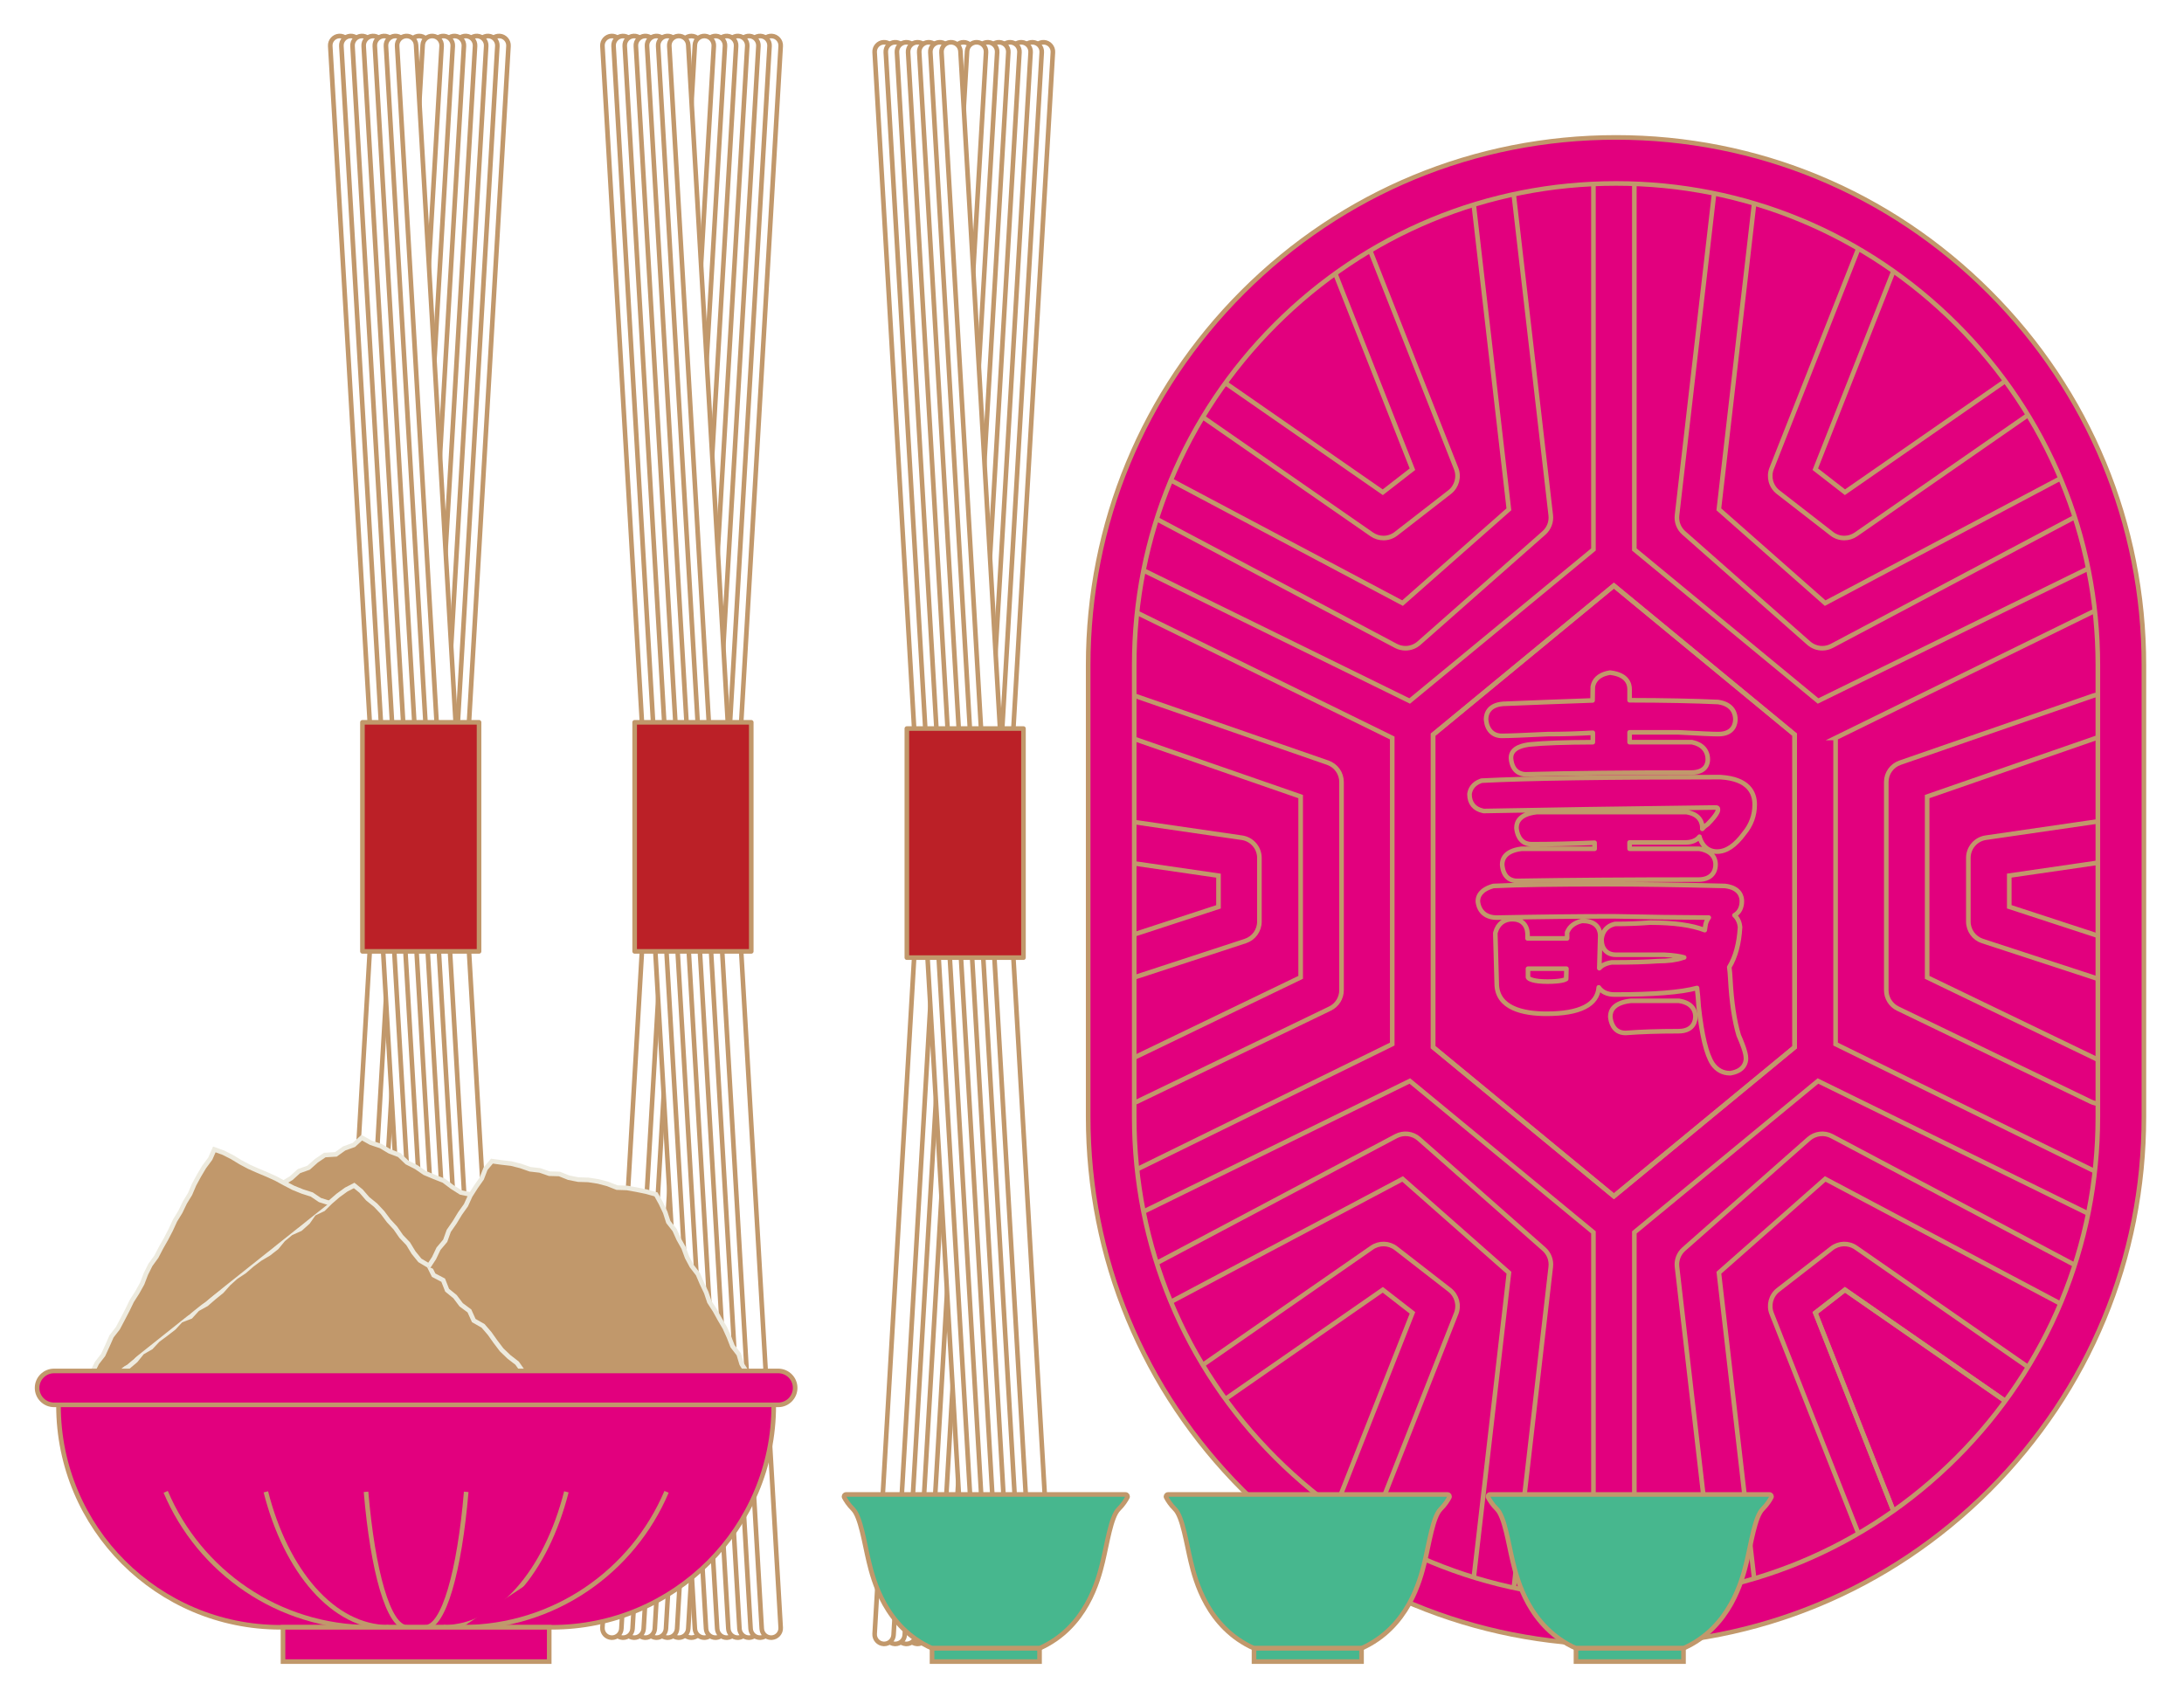 <?xml version="1.0" encoding="utf-8"?>
<!-- Generator: Adobe Illustrator 26.3.1, SVG Export Plug-In . SVG Version: 6.00 Build 0)  -->
<svg version="1.1" xmlns="http://www.w3.org/2000/svg" xmlns:xlink="http://www.w3.org/1999/xlink" x="0px" y="0px"
	 viewBox="0 0 1186 918" style="enable-background:new 0 0 1186 918;" xml:space="preserve">
<style type="text/css">
	.st0{display:none;}
	.st1{display:inline;}
	.st2{fill:#FFFFFF;stroke:#C1986B;stroke-width:2.5;stroke-linecap:round;stroke-linejoin:round;stroke-miterlimit:10;}
	.st3{fill:#BB2027;stroke:#C1986B;stroke-width:2.5;stroke-linecap:round;stroke-linejoin:round;stroke-miterlimit:10;}
	.st4{fill:#C1986B;}
	.st5{fill:none;stroke:#EDEADE;stroke-width:2.5;stroke-miterlimit:10;}
	.st6{fill:#E2007E;stroke:#C1986B;stroke-width:2.5;stroke-miterlimit:10;}
	.st7{fill:#47B78E;stroke:#C1986B;stroke-width:2.5;stroke-miterlimit:10;}
	.st8{fill:#E2007E;}
	.st9{fill:none;stroke:#C1986B;stroke-width:2.5;stroke-miterlimit:10;}
	.st10{fill:none;stroke:#C1986B;stroke-width:2.5;stroke-linecap:round;stroke-linejoin:round;stroke-miterlimit:10;}
	.st11{fill:#338773;}
	.st12{fill:#FFFFFF;filter:url(#Adobe_OpacityMaskFilter);}
	.st13{mask:url(#mask0_452_5915_00000060720408224991277540000016041009271186368643_);}
	.st14{fill:none;stroke:#C1986B;stroke-width:4.198;stroke-linecap:round;stroke-linejoin:round;stroke-miterlimit:10;}
	.st15{fill:#FFFFFF;filter:url(#Adobe_OpacityMaskFilter_00000156554206926770327160000000836824925689880724_);}
	.st16{mask:url(#mask1_452_5915_00000095304223567074270600000004775010842253945247_);}
	.st17{fill:#47B78E;}
	.st18{fill:#FFFFFF;filter:url(#Adobe_OpacityMaskFilter_00000088090602317738598770000008197277344735085217_);}
	.st19{mask:url(#mask2_452_5915_00000167364210441351210140000001559278469785580177_);}
</style>
<g id="圖層_3" class="st0">
</g>
<g id="圖層_1">
	<g>
		<g>
			<g>
				<path class="st2" d="M523.26,892.93c-2.84,0-5.15-2.3-5.15-5.15V28.11c0-2.84,2.3-5.15,5.15-5.15c2.84,0,5.15,2.3,5.15,5.15
					v859.68C528.41,890.62,526.11,892.93,523.26,892.93z"/>
			</g>
			<g>
				<path class="st2" d="M516.42,892.93c-0.1,0-0.2,0-0.3-0.01c-2.84-0.17-5-2.6-4.84-5.44l50.2-859.68
					c0.17-2.84,2.62-4.99,5.44-4.84c2.84,0.17,5,2.6,4.84,5.44l-50.2,859.68C521.4,890.82,519.13,892.93,516.42,892.93z"/>
				<path class="st2" d="M510.37,892.93c-0.1,0-0.2,0-0.3-0.01c-2.84-0.17-5-2.6-4.84-5.44l50.2-859.68
					c0.17-2.84,2.62-4.99,5.44-4.84c2.84,0.17,5,2.6,4.84,5.44l-50.2,859.68C515.34,890.82,513.08,892.93,510.37,892.93z"/>
				<path class="st2" d="M504.32,892.93c-0.1,0-0.2,0-0.3-0.01c-2.84-0.17-5-2.6-4.84-5.44l50.2-859.68
					c0.17-2.84,2.62-4.99,5.44-4.84c2.84,0.17,5,2.6,4.84,5.44l-50.2,859.68C509.29,890.82,507.02,892.93,504.32,892.93z"/>
				<path class="st2" d="M498.27,892.93c-0.1,0-0.2,0-0.3-0.01c-2.84-0.17-5-2.6-4.84-5.44l50.2-859.68
					c0.17-2.84,2.62-4.99,5.44-4.84c2.84,0.17,5,2.6,4.84,5.44l-50.2,859.68C503.24,890.82,500.97,892.93,498.27,892.93z"/>
				<path class="st2" d="M492.22,892.93c-0.1,0-0.2,0-0.3-0.01c-2.84-0.17-5-2.6-4.84-5.44l50.2-859.68
					c0.17-2.84,2.62-4.99,5.44-4.84c2.84,0.17,5,2.6,4.84,5.44l-50.2,859.68C497.19,890.82,494.92,892.93,492.22,892.93z"/>
				<path class="st2" d="M486.16,892.93c-0.1,0-0.2,0-0.3-0.01c-2.84-0.17-5-2.6-4.84-5.44l50.2-859.68
					c0.17-2.84,2.62-4.99,5.44-4.84c2.84,0.17,5,2.6,4.84,5.44l-50.2,859.68C491.14,890.82,488.87,892.93,486.16,892.93z"/>
				<path class="st2" d="M480.11,892.93c-0.1,0-0.2,0-0.3-0.01c-2.84-0.17-5-2.6-4.84-5.44l50.2-859.68
					c0.17-2.84,2.61-4.99,5.44-4.84c2.84,0.17,5,2.6,4.84,5.44l-50.2,859.68C485.08,890.82,482.82,892.93,480.11,892.93z"/>
			</g>
			<g>
				<path class="st2" d="M530.3,892.93c-2.7,0-4.97-2.11-5.13-4.85l-50.2-859.68c-0.17-2.84,2-5.27,4.84-5.44
					c2.82-0.16,5.27,2,5.44,4.84l50.2,859.68c0.16,2.84-2,5.27-4.84,5.44C530.5,892.93,530.4,892.93,530.3,892.93z"/>
				<path class="st2" d="M536.35,892.93c-2.7,0-4.97-2.11-5.13-4.85l-50.2-859.68c-0.17-2.84,2-5.27,4.84-5.44
					c2.82-0.16,5.27,2,5.44,4.84l50.2,859.68c0.17,2.84-2,5.27-4.84,5.44C536.56,892.93,536.45,892.93,536.35,892.93z"/>
				<path class="st2" d="M542.4,892.93c-2.7,0-4.97-2.11-5.13-4.85l-50.2-859.68c-0.17-2.84,2-5.27,4.84-5.44
					c2.82-0.16,5.27,2,5.44,4.84l50.2,859.68c0.17,2.84-2,5.27-4.84,5.44C542.61,892.93,542.51,892.93,542.4,892.93z"/>
				<path class="st2" d="M548.46,892.93c-2.7,0-4.97-2.11-5.13-4.85l-50.2-859.68c-0.17-2.84,2-5.27,4.84-5.44
					c2.83-0.16,5.27,2,5.44,4.84l50.2,859.68c0.17,2.84-2,5.27-4.84,5.44C548.66,892.93,548.56,892.93,548.46,892.93z"/>
				<path class="st2" d="M554.51,892.93c-2.7,0-4.97-2.11-5.13-4.85l-50.2-859.68c-0.17-2.84,2-5.27,4.84-5.44
					c2.83-0.16,5.27,2,5.44,4.84l50.2,859.68c0.17,2.84-2,5.27-4.84,5.44C554.71,892.93,554.61,892.93,554.51,892.93z"/>
				<path class="st2" d="M560.56,892.93c-2.7,0-4.97-2.11-5.13-4.85l-50.2-859.68c-0.17-2.84,2-5.27,4.84-5.44
					c2.83-0.16,5.27,2,5.44,4.84l50.2,859.68c0.16,2.84-2,5.27-4.84,5.44C560.76,892.93,560.66,892.93,560.56,892.93z"/>
				<path class="st2" d="M566.61,892.93c-2.7,0-4.97-2.11-5.13-4.85l-50.2-859.68c-0.17-2.84,2-5.27,4.84-5.44
					c2.83-0.16,5.27,2,5.44,4.84l50.2,859.68c0.17,2.84-2,5.27-4.84,5.44C566.82,892.93,566.71,892.93,566.61,892.93z"/>
			</g>
			<rect x="492.46" y="395.73" class="st3" width="63.32" height="124.43"/>
		</g>
		<g>
			<g>
				<path class="st2" d="M375.45,889.53c-2.84,0-5.15-2.3-5.15-5.15V24.71c0-2.84,2.3-5.15,5.15-5.15c2.84,0,5.15,2.3,5.15,5.15
					v859.68C380.59,887.23,378.29,889.53,375.45,889.53z"/>
			</g>
			<g>
				<path class="st2" d="M368.61,889.53c-0.1,0-0.2,0-0.3-0.01c-2.84-0.17-5-2.6-4.84-5.44l50.2-859.68
					c0.17-2.84,2.62-4.99,5.44-4.84c2.84,0.17,5,2.6,4.84,5.44l-50.2,859.68C373.58,887.42,371.31,889.53,368.61,889.53z"/>
				<path class="st2" d="M362.55,889.53c-0.1,0-0.2,0-0.3-0.01c-2.84-0.17-5-2.6-4.84-5.44l50.2-859.68
					c0.17-2.84,2.62-4.99,5.44-4.84c2.84,0.17,5,2.6,4.84,5.44l-50.2,859.68C367.53,887.42,365.26,889.53,362.55,889.53z"/>
				<path class="st2" d="M356.5,889.53c-0.1,0-0.2,0-0.3-0.01c-2.84-0.17-5-2.6-4.84-5.44l50.2-859.68
					c0.17-2.84,2.62-4.99,5.44-4.84c2.84,0.17,5,2.6,4.84,5.44l-50.2,859.68C361.47,887.42,359.21,889.53,356.5,889.53z"/>
				<path class="st2" d="M350.45,889.53c-0.1,0-0.2,0-0.3-0.01c-2.84-0.17-5-2.6-4.84-5.44l50.2-859.68
					c0.17-2.84,2.62-4.99,5.44-4.84c2.84,0.17,5,2.6,4.84,5.44l-50.2,859.68C355.42,887.42,353.15,889.53,350.45,889.53z"/>
				<path class="st2" d="M344.4,889.53c-0.1,0-0.2,0-0.3-0.01c-2.84-0.17-5-2.6-4.84-5.44l50.2-859.68
					c0.17-2.84,2.62-4.99,5.44-4.84c2.84,0.17,5,2.6,4.84,5.44l-50.2,859.68C349.37,887.42,347.1,889.53,344.4,889.53z"/>
				<path class="st2" d="M338.35,889.53c-0.1,0-0.2,0-0.3-0.01c-2.84-0.17-5-2.6-4.84-5.44l50.2-859.68
					c0.17-2.84,2.62-4.99,5.44-4.84c2.84,0.17,5,2.6,4.84,5.44l-50.2,859.68C343.32,887.42,341.05,889.53,338.35,889.53z"/>
				<path class="st2" d="M332.29,889.53c-0.1,0-0.2,0-0.3-0.01c-2.84-0.17-5-2.6-4.84-5.44l50.2-859.68
					c0.17-2.84,2.62-4.99,5.44-4.84c2.84,0.17,5,2.6,4.84,5.44l-50.2,859.68C337.27,887.42,335,889.53,332.29,889.53z"/>
			</g>
			<g>
				<path class="st2" d="M382.48,889.53c-2.7,0-4.97-2.11-5.13-4.85l-50.2-859.68c-0.17-2.84,2-5.27,4.84-5.44
					c2.82-0.16,5.27,2,5.44,4.84l50.2,859.68c0.17,2.84-2,5.27-4.84,5.44C382.69,889.53,382.58,889.53,382.48,889.53z"/>
				<path class="st2" d="M388.54,889.53c-2.7,0-4.97-2.11-5.13-4.85L333.2,25.01c-0.17-2.84,2-5.27,4.84-5.44
					c2.82-0.16,5.27,2,5.44,4.84l50.2,859.68c0.17,2.84-2,5.27-4.84,5.44C388.74,889.53,388.64,889.53,388.54,889.53z"/>
				<path class="st2" d="M394.59,889.53c-2.7,0-4.97-2.11-5.13-4.85l-50.2-859.68c-0.17-2.84,2-5.27,4.84-5.44
					c2.82-0.16,5.27,2,5.44,4.84l50.2,859.68c0.17,2.84-2,5.27-4.84,5.44C394.79,889.53,394.69,889.53,394.59,889.53z"/>
				<path class="st2" d="M400.64,889.53c-2.7,0-4.97-2.11-5.13-4.85l-50.2-859.68c-0.17-2.84,2-5.27,4.84-5.44
					c2.83-0.16,5.27,2,5.44,4.84l50.2,859.68c0.17,2.84-2,5.27-4.84,5.44C400.84,889.53,400.74,889.53,400.64,889.53z"/>
				<path class="st2" d="M406.69,889.53c-2.7,0-4.97-2.11-5.13-4.85l-50.2-859.68c-0.17-2.84,2-5.27,4.84-5.44
					c2.83-0.16,5.27,2,5.44,4.84l50.2,859.68c0.17,2.84-2,5.27-4.84,5.44C406.89,889.53,406.79,889.53,406.69,889.53z"/>
				<path class="st2" d="M412.74,889.53c-2.7,0-4.97-2.11-5.13-4.85l-50.2-859.68c-0.17-2.84,2-5.27,4.84-5.44
					c2.83-0.16,5.27,2,5.44,4.84l50.2,859.68c0.17,2.84-2,5.27-4.84,5.44C412.95,889.53,412.84,889.53,412.74,889.53z"/>
				<path class="st2" d="M418.79,889.53c-2.7,0-4.97-2.11-5.13-4.85l-50.2-859.68c-0.17-2.84,2-5.27,4.84-5.44
					c2.83-0.16,5.27,2,5.44,4.84l50.2,859.68c0.17,2.84-2,5.27-4.84,5.44C419,889.53,418.9,889.53,418.79,889.53z"/>
			</g>
			<rect x="344.64" y="392.33" class="st3" width="63.32" height="124.43"/>
		</g>
		<g>
			<g>
				<path class="st2" d="M227.63,889.53c-2.84,0-5.15-2.3-5.15-5.15V24.71c0-2.84,2.3-5.15,5.15-5.15s5.15,2.3,5.15,5.15v859.68
					C232.77,887.23,230.47,889.53,227.63,889.53z"/>
			</g>
			<g>
				<path class="st2" d="M220.79,889.53c-0.1,0-0.2,0-0.3-0.01c-2.84-0.17-5-2.6-4.84-5.44l50.2-859.68
					c0.17-2.84,2.62-4.99,5.44-4.84c2.84,0.17,5,2.6,4.84,5.44l-50.2,859.68C225.76,887.42,223.49,889.53,220.79,889.53z"/>
				<path class="st2" d="M214.74,889.53c-0.1,0-0.2,0-0.3-0.01c-2.84-0.17-5-2.6-4.84-5.44l50.2-859.68
					c0.17-2.84,2.62-4.99,5.44-4.84c2.84,0.17,5,2.6,4.84,5.44l-50.2,859.68C219.71,887.42,217.44,889.53,214.74,889.53z"/>
				<path class="st2" d="M208.68,889.53c-0.1,0-0.2,0-0.3-0.01c-2.84-0.17-5-2.6-4.84-5.44l50.2-859.68
					c0.17-2.84,2.62-4.99,5.44-4.84c2.84,0.17,5,2.6,4.84,5.44l-50.2,859.68C213.66,887.42,211.39,889.53,208.68,889.53z"/>
				<path class="st2" d="M202.63,889.53c-0.1,0-0.2,0-0.3-0.01c-2.84-0.17-5-2.6-4.84-5.44l50.2-859.68
					c0.17-2.84,2.62-4.99,5.44-4.84c2.84,0.17,5,2.6,4.84,5.44l-50.2,859.68C207.6,887.42,205.34,889.53,202.63,889.53z"/>
				<path class="st2" d="M196.58,889.53c-0.1,0-0.2,0-0.3-0.01c-2.84-0.17-5-2.6-4.84-5.44l50.2-859.68
					c0.17-2.84,2.62-4.99,5.44-4.84c2.84,0.17,5,2.6,4.84,5.44l-50.2,859.68C201.55,887.42,199.28,889.53,196.58,889.53z"/>
				<path class="st2" d="M190.53,889.53c-0.1,0-0.2,0-0.3-0.01c-2.84-0.17-5-2.6-4.84-5.44l50.2-859.68
					c0.17-2.84,2.62-4.99,5.44-4.84c2.84,0.17,5,2.6,4.84,5.44l-50.2,859.68C195.5,887.42,193.23,889.53,190.53,889.53z"/>
				<path class="st2" d="M184.48,889.53c-0.1,0-0.2,0-0.3-0.01c-2.84-0.17-5-2.6-4.84-5.44l50.2-859.68
					c0.17-2.84,2.62-4.99,5.44-4.84c2.84,0.17,5,2.6,4.84,5.44l-50.2,859.68C189.45,887.42,187.18,889.53,184.48,889.53z"/>
			</g>
			<g>
				<path class="st2" d="M234.67,889.53c-2.7,0-4.97-2.11-5.13-4.85l-50.2-859.68c-0.17-2.84,2-5.27,4.84-5.44
					c2.82-0.16,5.27,2,5.44,4.84l50.2,859.68c0.17,2.84-2,5.27-4.84,5.44C234.87,889.53,234.77,889.53,234.67,889.53z"/>
				<path class="st2" d="M240.72,889.53c-2.7,0-4.97-2.11-5.13-4.85l-50.2-859.68c-0.17-2.84,2-5.27,4.84-5.44
					c2.82-0.16,5.27,2,5.44,4.84l50.2,859.68c0.17,2.84-2,5.27-4.84,5.44C240.92,889.53,240.82,889.53,240.72,889.53z"/>
				<path class="st2" d="M246.77,889.53c-2.7,0-4.97-2.11-5.13-4.85l-50.2-859.68c-0.17-2.84,2-5.27,4.84-5.44
					c2.82-0.16,5.27,2,5.44,4.84l50.2,859.68c0.17,2.84-2,5.27-4.84,5.44C246.97,889.53,246.87,889.53,246.77,889.53z"/>
				<path class="st2" d="M252.82,889.53c-2.7,0-4.97-2.11-5.13-4.85l-50.2-859.68c-0.17-2.84,2-5.27,4.84-5.44
					c2.83-0.16,5.27,2,5.44,4.84l50.2,859.68c0.17,2.84-2,5.27-4.84,5.44C253.02,889.53,252.92,889.53,252.82,889.53z"/>
				<path class="st2" d="M258.87,889.53c-2.7,0-4.97-2.11-5.13-4.85l-50.2-859.68c-0.17-2.84,2-5.27,4.84-5.44
					c2.83-0.16,5.27,2,5.44,4.84l50.2,859.68c0.17,2.84-2,5.27-4.84,5.44C259.08,889.53,258.97,889.53,258.87,889.53z"/>
				<path class="st2" d="M264.93,889.53c-2.7,0-4.97-2.11-5.13-4.85l-50.2-859.68c-0.17-2.84,2-5.27,4.84-5.44
					c2.83-0.16,5.27,2,5.44,4.84l50.2,859.68c0.17,2.84-2,5.27-4.84,5.44C265.13,889.53,265.03,889.53,264.93,889.53z"/>
				<path class="st2" d="M270.98,889.53c-2.7,0-4.97-2.11-5.13-4.85l-50.2-859.68c-0.17-2.84,2-5.27,4.84-5.44
					c2.83-0.16,5.27,2,5.44,4.84l50.2,859.68c0.17,2.84-2,5.27-4.84,5.44C271.18,889.53,271.08,889.53,270.98,889.53z"/>
			</g>
			<rect x="196.82" y="392.33" class="st3" width="63.32" height="124.43"/>
		</g>
		<g>
			<g>
				<g>
					<polygon class="st4" points="153.51,642.73 158.14,639.94 162.34,636.13 167.58,634.26 171.8,630.5 176.38,627.39 
						182.42,627.02 186.93,623.8 192.16,621.9 196.44,617.97 201.41,620.73 206.77,622.51 211.56,625.38 216.81,627.37 
						220.99,631.39 225.97,633.91 230.6,637.09 235.76,639.25 240.98,641.3 245.49,644.7 250.22,647.71 255.91,648.89 
						261.11,650.89 264.7,655.8 270.77,656.23 275.58,658.95 280.05,662.24 285.08,664.57 288.7,669.33 293.97,671.24 299.34,673 
						302.86,677.87 307.67,680.56 312.53,683.17 317.59,685.48 321.75,689.22 326.34,692.28 332.04,693.6 336.97,696.15 
						340.55,700.75 345.31,703.56 349.74,706.86 354.45,709.74 359.55,712.09 363.63,715.88 368.52,718.55 372.52,722.42 
						377.74,724.69 382.11,728.09 386.05,732.03 388.92,737.16 393.81,739.93 398.81,742.71 402.46,746.91 405.09,751.97 
						408,756.62 411.32,760.91 414.23,765.52 415.59,770.82 413.22,775.45 409.22,778.7 405.19,782.25 401.13,786.37 395.28,786.51 
						390.83,790.2 384.94,789.64 380.06,792.28 374.68,793.18 369.24,793.76 364.24,796.17 359.14,798.28 353.4,797.41 
						348.47,800.44 342.92,800.36 337.49,800.81 332.25,802.35 326.95,803.58 321.76,805.56 316.14,804.78 310.72,805.25 
						305.24,805.26 300.14,808.03 294.78,808.93 289.21,808.3 283.88,809.41 278.42,809.52 273.28,812.29 267.67,811.13 
						262.23,811.4 256.86,812.29 251.38,812.2 245.98,812.81 240.61,813.69 235.39,816.1 229.8,814.8 224.33,814.78 218.98,815.86 
						213.74,818.26 208.33,818.87 202.75,817.46 197.5,819.88 191.97,818.93 186.63,820.36 181.1,819.38 175.64,819.37 
						170.3,820.76 164.95,822.05 159.38,820.51 154.1,822.8 148.61,822.31 143.17,822.32 137.83,823.91 132.35,823.3 126.98,823.52 
						122.14,820.86 116.24,821 111.75,817.35 106.25,816.41 101.29,814.01 96.38,811.47 91.06,810.03 85.64,808.88 80.3,807.49 
						75.34,805.09 70.81,801.54 65.24,800.75 59.91,799.34 56,796.07 54.91,791.28 52.2,786.15 52,780.45 49.79,775.2 48.82,769.68 
						47.7,764.18 45.45,758.56 50.53,755.09 52.82,750.08 56.95,746.4 59.91,741.86 63.06,737.47 65.29,732.4 68.13,727.78 
						71.83,723.79 74.78,719.25 78.13,715.01 82.09,711.2 85.33,706.87 87.33,701.63 90.41,697.19 95.02,693.85 97.88,689.24 
						99.43,683.67 103.93,680.25 106.56,675.4 111.03,671.75 115.82,668.61 121.35,666.46 125.16,661.99 129.82,658.67 
						133.75,654.36 138.24,650.82 143.19,647.89 147.8,644.34 					"/>
					<polygon class="st5" points="153.51,642.73 158.14,639.94 162.34,636.13 167.58,634.26 171.8,630.5 176.38,627.39 
						182.42,627.02 186.93,623.8 192.16,621.9 196.44,617.97 201.41,620.73 206.77,622.51 211.56,625.38 216.81,627.37 
						220.99,631.39 225.97,633.91 230.6,637.09 235.76,639.25 240.98,641.3 245.49,644.7 250.22,647.71 255.91,648.89 
						261.11,650.89 264.7,655.8 270.77,656.23 275.58,658.95 280.05,662.24 285.08,664.57 288.7,669.33 293.97,671.24 299.34,673 
						302.86,677.87 307.67,680.56 312.53,683.17 317.59,685.48 321.75,689.22 326.34,692.28 332.04,693.6 336.97,696.15 
						340.55,700.75 345.31,703.56 349.74,706.86 354.45,709.74 359.55,712.09 363.63,715.88 368.52,718.55 372.52,722.42 
						377.74,724.69 382.11,728.09 386.05,732.03 388.92,737.16 393.81,739.93 398.81,742.71 402.46,746.91 405.09,751.97 
						408,756.62 411.32,760.91 414.23,765.52 415.59,770.82 413.22,775.45 409.22,778.7 405.19,782.25 401.13,786.37 395.28,786.51 
						390.83,790.2 384.94,789.64 380.06,792.28 374.68,793.18 369.24,793.76 364.24,796.17 359.14,798.28 353.4,797.41 
						348.47,800.44 342.92,800.36 337.49,800.81 332.25,802.35 326.95,803.58 321.76,805.56 316.14,804.78 310.72,805.25 
						305.24,805.26 300.14,808.03 294.78,808.93 289.21,808.3 283.88,809.41 278.42,809.52 273.28,812.29 267.67,811.13 
						262.23,811.4 256.86,812.29 251.38,812.2 245.98,812.81 240.61,813.69 235.39,816.1 229.8,814.8 224.33,814.78 218.98,815.86 
						213.74,818.26 208.33,818.87 202.75,817.46 197.5,819.88 191.97,818.93 186.63,820.36 181.1,819.38 175.64,819.37 
						170.3,820.76 164.95,822.05 159.38,820.51 154.1,822.8 148.61,822.31 143.17,822.32 137.83,823.91 132.35,823.3 126.98,823.52 
						122.14,820.86 116.24,821 111.75,817.35 106.25,816.41 101.29,814.01 96.38,811.47 91.06,810.03 85.64,808.88 80.3,807.49 
						75.34,805.09 70.81,801.54 65.24,800.75 59.91,799.34 56,796.07 54.91,791.28 52.2,786.15 52,780.45 49.79,775.2 48.82,769.68 
						47.7,764.18 45.45,758.56 50.53,755.09 52.82,750.08 56.95,746.4 59.91,741.86 63.06,737.47 65.29,732.4 68.13,727.78 
						71.83,723.79 74.78,719.25 78.13,715.01 82.09,711.2 85.33,706.87 87.33,701.63 90.41,697.19 95.02,693.85 97.88,689.24 
						99.43,683.67 103.93,680.25 106.56,675.4 111.03,671.75 115.82,668.61 121.35,666.46 125.16,661.99 129.82,658.67 
						133.75,654.36 138.24,650.82 143.19,647.89 147.8,644.34 					"/>
				</g>
				<g>
					<polygon class="st4" points="35.44,768.89 39.2,765.63 43.05,761.74 47.04,757.99 51.56,754.92 56.68,752.6 60.35,748.47 
						64.35,744.73 69.54,742.5 73.71,738.98 77.21,734.63 81.98,731.88 85.75,727.85 90.13,724.61 94.44,721.27 98.19,717.22 
						103.51,715.15 107.23,711.08 112.07,708.4 116.2,704.82 120.44,701.4 124.12,697.26 128.18,693.61 132.75,690.6 136.87,687.02 
						141.24,683.75 145.97,680.94 150.27,677.59 153.81,673.28 158.01,669.8 163.14,667.49 167.21,663.84 170.47,659.18 
						175.54,656.78 179.44,652.92 183.58,649.35 188.01,646.14 192.32,643.91 196.08,646.97 199.66,651.12 203.97,654.62 
						207.73,658.62 211.02,663.03 214.73,667.06 217.88,671.6 221.66,675.57 224.55,680.34 228.01,684.61 232.95,687.55 
						235.49,692.64 240.67,695.36 242.81,700.8 247.11,704.31 250.42,708.71 254.92,712.06 257.28,717.29 262.32,720.16 
						265.9,724.32 269.09,728.82 272.42,733.2 276.39,737.01 280.8,740.42 283.99,744.93 286.52,750.02 291.45,752.98 
						294.27,757.81 298.64,761.27 301.58,766 304.9,770.4 309.27,773.85 312.08,778.71 315.76,782.78 319.76,786.58 324.01,790.15 
						328.48,794.9 321.96,795.04 316.63,796.38 311.24,797.33 305.84,798.12 300.37,798.41 294.95,799.07 289.33,798.2 
						284.06,800.02 278.57,800.09 273.28,801.85 267.76,801.75 262.47,803.42 257,803.67 251.66,805 246.13,804.82 240.69,805.36 
						235.17,805.3 229.77,806.1 224.41,807.25 218.99,807.94 213.74,809.97 208.14,809.25 202.9,811.34 197.48,812.05 191.83,810.9 
						186.41,811.68 181.08,814.06 175.71,811.53 170.23,810.85 164.74,810.18 159.13,810.5 153.68,809.49 148.07,809.8 
						142.66,808.47 137.08,808.58 131.6,807.83 126.28,805.8 120.82,804.89 115.29,804.54 109.92,802.95 104.27,803.57 
						98.74,803.28 93.21,802.89 87.87,801.05 82.3,800.95 76.76,800.7 71.53,797.99 65.76,799.47 60.48,797.15 54.94,796.97 
						50.95,792.75 48.14,787.66 44.36,783.27 40.94,778.61 39.06,772.91 					"/>
					<polygon class="st5" points="35.44,768.89 39.2,765.63 43.05,761.74 47.04,757.99 51.56,754.92 56.68,752.6 60.35,748.47 
						64.35,744.73 69.54,742.5 73.71,738.98 77.21,734.63 81.98,731.88 85.75,727.85 90.13,724.61 94.44,721.27 98.19,717.22 
						103.51,715.15 107.23,711.08 112.07,708.4 116.2,704.82 120.44,701.4 124.12,697.26 128.18,693.61 132.75,690.6 136.87,687.02 
						141.24,683.75 145.97,680.94 150.27,677.59 153.81,673.28 158.01,669.8 163.14,667.49 167.21,663.84 170.47,659.18 
						175.54,656.78 179.44,652.92 183.58,649.35 188.01,646.14 192.32,643.91 196.08,646.97 199.66,651.12 203.97,654.62 
						207.73,658.62 211.02,663.03 214.73,667.06 217.88,671.6 221.66,675.57 224.55,680.34 228.01,684.61 232.95,687.55 
						235.49,692.64 240.67,695.36 242.81,700.8 247.11,704.31 250.42,708.71 254.92,712.06 257.28,717.29 262.32,720.16 
						265.9,724.32 269.09,728.82 272.42,733.2 276.39,737.01 280.8,740.42 283.99,744.93 286.52,750.02 291.45,752.98 
						294.27,757.81 298.64,761.27 301.58,766 304.9,770.4 309.27,773.85 312.08,778.71 315.76,782.78 319.76,786.58 324.01,790.15 
						328.48,794.9 321.96,795.04 316.63,796.38 311.24,797.33 305.84,798.12 300.37,798.41 294.95,799.07 289.33,798.2 
						284.06,800.02 278.57,800.09 273.28,801.85 267.76,801.75 262.47,803.42 257,803.67 251.66,805 246.13,804.82 240.69,805.36 
						235.17,805.3 229.77,806.1 224.41,807.25 218.99,807.94 213.74,809.97 208.14,809.25 202.9,811.34 197.48,812.05 191.83,810.9 
						186.41,811.68 181.08,814.06 175.71,811.53 170.23,810.85 164.74,810.18 159.13,810.5 153.68,809.49 148.07,809.8 
						142.66,808.47 137.08,808.58 131.6,807.83 126.28,805.8 120.82,804.89 115.29,804.54 109.92,802.95 104.27,803.57 
						98.74,803.28 93.21,802.89 87.87,801.05 82.3,800.95 76.76,800.7 71.53,797.99 65.76,799.47 60.48,797.15 54.94,796.97 
						50.95,792.75 48.14,787.66 44.36,783.27 40.94,778.61 39.06,772.91 					"/>
				</g>
				<g>
					<polyline class="st4" points="416,764.54 413.02,759.98 410.78,755.03 408.64,750.04 405.64,745.48 402.74,740.87 
						401.16,735.59 397.8,731.22 395.82,726.14 393.58,721.19 390.83,716.51 388.2,711.75 385.23,707.18 383.48,701.99 
						381.15,697.09 379.02,692.09 375.65,687.72 373.1,682.93 371.22,677.8 368.56,673.06 366.33,668.11 362.92,663.76 
						361.24,658.52 358.91,653.6 356.24,648.76 350.98,647.28 345.73,646.2 340.46,645.26 335.03,645.07 329.97,643.08 
						324.79,641.72 319.49,640.9 314.05,640.73 308.8,639.69 303.75,637.67 298.31,637.52 293.2,635.74 287.86,635.12 
						282.76,633.33 277.56,632.02 272.21,631.4 267.14,630.7 263.65,634.85 261.61,640.15 258.39,644.74 255.38,649.47 
						253.05,654.6 249.79,659.18 246.89,663.97 243.69,668.58 241.77,673.95 238.11,678.3 235.69,683.39 232.61,688.08 					"/>
					<polyline class="st5" points="416,764.54 413.02,759.98 410.78,755.03 408.64,750.04 405.64,745.48 402.74,740.87 
						401.16,735.59 397.8,731.22 395.82,726.14 393.58,721.19 390.83,716.51 388.2,711.75 385.23,707.18 383.48,701.99 
						381.15,697.09 379.02,692.09 375.65,687.72 373.1,682.93 371.22,677.8 368.56,673.06 366.33,668.11 362.92,663.76 
						361.24,658.52 358.91,653.6 356.24,648.76 350.98,647.28 345.73,646.2 340.46,645.26 335.03,645.07 329.97,643.08 
						324.79,641.72 319.49,640.9 314.05,640.73 308.8,639.69 303.75,637.67 298.31,637.52 293.2,635.74 287.86,635.12 
						282.76,633.33 277.56,632.02 272.21,631.4 267.14,630.7 263.65,634.85 261.61,640.15 258.39,644.74 255.38,649.47 
						253.05,654.6 249.79,659.18 246.89,663.97 243.69,668.58 241.77,673.95 238.11,678.3 235.69,683.39 232.61,688.08 					"/>
				</g>
				<g>
					<polyline class="st4" points="39.38,764.55 42.88,760.17 44.65,754.86 47.29,750.02 50.15,745.3 52.63,740.37 56.04,735.95 
						58.35,730.92 60.58,725.86 64.02,721.44 66.59,716.57 69.14,711.67 71.55,706.7 74.52,702.04 77.21,697.22 79.2,692.02 
						81.66,687.08 84.93,682.57 87.47,677.68 90.2,672.88 92.74,667.99 95.05,662.96 97.94,658.25 100.34,653.27 103.22,648.55 
						105.4,643.45 108.03,638.6 110.86,633.85 114.18,629.37 116.39,624.34 121.34,626.13 126.07,628.53 130.62,631.31 
						135.31,633.8 140.16,635.94 145.06,638 149.89,640.19 154.55,642.74 159.26,645.19 164.19,647.19 169.29,648.82 173.74,651.83 
						178.86,653.45 					"/>
					<polyline class="st5" points="39.38,764.55 42.88,760.17 44.65,754.86 47.29,750.02 50.15,745.3 52.63,740.37 56.04,735.95 
						58.35,730.92 60.58,725.86 64.02,721.44 66.59,716.57 69.14,711.67 71.55,706.7 74.52,702.04 77.21,697.22 79.2,692.02 
						81.66,687.08 84.93,682.57 87.47,677.68 90.2,672.88 92.74,667.99 95.05,662.96 97.94,658.25 100.34,653.27 103.22,648.55 
						105.4,643.45 108.03,638.6 110.86,633.85 114.18,629.37 116.39,624.34 121.34,626.13 126.07,628.53 130.62,631.31 
						135.31,633.8 140.16,635.94 145.06,638 149.89,640.19 154.55,642.74 159.26,645.19 164.19,647.19 169.29,648.82 173.74,651.83 
						178.86,653.45 					"/>
				</g>
			</g>
			<g>
				<path class="st6" d="M31.77,762.86c0,0.19-0.01,0.37-0.01,0.56v0c0,66.54,53.94,120.48,120.48,120.48h147.44
					c66.54,0,120.49-53.94,120.49-120.48v0c0-0.19-0.01-0.37-0.01-0.56H31.77z"/>
			</g>
			<g>
				<g>
					<path class="st6" d="M89.98,810.32c18.29,43.24,61.11,73.59,111.02,73.59"/>
				</g>
				<path class="st6" d="M144.37,810.32c10.97,43.24,36.67,73.59,66.61,73.59"/>
				<path class="st6" d="M198.77,810.32c3.66,43.24,12.22,73.59,22.2,73.59"/>
				<path class="st6" d="M253.17,810.32c-3.66,43.24-12.22,73.59-22.2,73.59"/>
				<path class="st6" d="M307.56,810.32c-10.97,43.24-36.67,73.59-66.61,73.59"/>
				<g>
					<path class="st6" d="M361.96,810.32c-18.29,43.24-61.11,73.59-111.02,73.59"/>
				</g>
			</g>
			<rect x="153.68" y="883.91" class="st6" width="144.57" height="18.62"/>
			<path class="st6" d="M422.59,763.08H29.35c-5.08,0-9.21-4.12-9.21-9.21v0c0-5.08,4.12-9.21,9.21-9.21h393.24
				c5.08,0,9.21,4.12,9.21,9.21v0C431.79,758.96,427.67,763.08,422.59,763.08z"/>
		</g>
		<g>
			<path class="st8" d="M877.57,873.04L877.57,873.04c-148.44,0-268.77-120.33-268.77-268.77V363.69
				c0-148.44,120.33-268.77,268.77-268.77h0c148.44,0,268.77,120.33,268.77,268.77v240.57
				C1146.34,752.7,1026.01,873.04,877.57,873.04z"/>
			<g>
				<path class="st9" d="M1001.89,700.59l-16.11,12.51l44.35,112.45c24.41-16.86,45.89-37.64,63.53-61.46
					c-0.54-0.26-1.07-0.55-1.57-0.9L1001.89,700.59z"/>
				<polygon class="st9" points="778.23,399.05 778.23,568.8 876.41,649.75 974.58,568.8 974.58,399.05 876.41,318.1 				"/>
				<path class="st9" d="M842.13,688.09c0.42-3.61-0.96-7.2-3.68-9.6l-67.85-59.86c-3.47-3.06-8.47-3.65-12.55-1.48l-135.58,71.91
					c2.36,7.09,5,14.06,7.92,20.88c0.35-0.14,0.7-0.3,1.04-0.48l130.25-69.08l57.74,50.94l-19.64,170.28
					c7.09,2.14,14.31,4,21.64,5.56c0.09-0.41,0.17-0.82,0.22-1.24L842.13,688.09z"/>
				<path class="st9" d="M790.74,713.5c1.81-4.59,0.38-9.82-3.52-12.85l-29.12-22.61c-3.83-2.98-9.16-3.12-13.14-0.35l-96.57,67.03
					c3.88,6.32,8.02,12.47,12.4,18.43l90.13-62.56l16.11,12.51l-43.85,111.19c6.12,4.3,12.43,8.35,18.91,12.14
					c0.33-0.54,0.62-1.11,0.86-1.71L790.74,713.5z"/>
				<path class="st9" d="M617.48,598.38l104.75-50.55c3.84-1.85,6.28-5.74,6.28-10V424.77c0-4.73-3-8.94-7.46-10.49l-104.75-36.34
					c-2.53-0.88-5.16-0.79-7.49,0.08v20.82c0.07,0.03,0.14,0.06,0.22,0.09l97.28,33.75v98.19l-97.5,47.05v20.86
					c1.23,0.46,2.53,0.72,3.86,0.72C614.28,599.49,615.92,599.13,617.48,598.38z"/>
				<path class="st9" d="M676.26,511.15c4.56-1.49,7.65-5.75,7.65-10.55v-34.58c0-5.52-4.05-10.2-9.51-10.99l-64.01-9.31
					c-0.54-0.08-1.07-0.1-1.6-0.1v22.32l52.9,7.7v16.93l-52.9,17.32v22.79c1.14,0,2.31-0.18,3.45-0.55L676.26,511.15z"/>
				<path class="st9" d="M996.79,400.85l147.27-72.28c-0.95-7.28-2.2-14.47-3.72-21.55c-1.7-0.03-3.44,0.33-5.07,1.13L987.3,380.76
					l-99.79-82.29V95.12c-3.3-0.12-6.61-0.2-9.94-0.2h0c-4.11,0-8.2,0.11-12.27,0.29v203.26l-99.79,82.29l-147.96-72.62
					c-0.9-0.44-1.84-0.74-2.78-0.92c-1.58,7.37-2.87,14.84-3.82,22.42l145.09,71.21v166.27l-145.09,71.21
					c0.96,7.58,2.25,15.05,3.82,22.42c0.94-0.18,1.88-0.48,2.78-0.92l148.05-72.66l99.71,82.22v203.37
					c4.07,0.18,8.16,0.29,12.27,0.29h0c3.33,0,6.64-0.08,9.94-0.2V669.38l99.71-82.22l148.05,72.66c1.57,0.77,3.24,1.14,4.88,1.14
					c0.06,0,0.12-0.01,0.19-0.01c1.52-7.09,2.77-14.27,3.72-21.55l-147.27-72.28V400.85z M974.58,568.8l-98.17,80.95l-98.17-80.95
					V399.05l98.17-80.95l98.17,80.95V568.8z"/>
				<path class="st9" d="M994.77,617.15c-4.08-2.17-9.08-1.58-12.55,1.48l-67.85,59.86c-2.72,2.4-4.1,5.99-3.68,9.6L931.2,865.9
					c0.07,0.59,0.19,1.16,0.35,1.72c7.31-1.49,14.51-3.29,21.59-5.36l-19.72-170.95l57.74-50.94l130.25,69.08
					c1,0.53,2.04,0.89,3.1,1.09c2.87-6.67,5.5-13.47,7.83-20.4c-0.17-0.1-0.34-0.22-0.52-0.31L994.77,617.15z"/>
				<path class="st9" d="M1007.86,677.69c-3.99-2.77-9.31-2.62-13.14,0.35l-29.12,22.61c-3.9,3.02-5.33,8.26-3.52,12.85l47.8,121.21
					c0.39,0.99,0.91,1.89,1.53,2.69c6.42-3.69,12.66-7.66,18.73-11.85L985.79,713.1l16.11-12.51l90.2,62.61
					c0.51,0.35,1.03,0.64,1.57,0.9c4.35-5.87,8.45-11.92,12.32-18.14c-0.38-0.36-0.79-0.7-1.23-1.01L1007.86,677.69z"/>
				<path class="st9" d="M763.24,352.11c2.65,0,5.27-0.95,7.35-2.78l67.85-59.86c2.72-2.4,4.1-5.99,3.68-9.6l-20.51-177.81
					c-0.05-0.42-0.13-0.84-0.22-1.25c-7.33,1.56-14.54,3.42-21.64,5.56l19.64,170.28l-57.74,50.94l-130.25-69.08
					c-0.34-0.18-0.69-0.34-1.04-0.48c-2.92,6.82-5.56,13.78-7.92,20.88l135.58,71.91C759.68,351.68,761.47,352.11,763.24,352.11z"/>
				<path class="st9" d="M751.28,292.25c2.41,0,4.81-0.78,6.81-2.33l29.12-22.61c3.9-3.03,5.33-8.26,3.52-12.85l-47.8-121.21
					c-0.24-0.61-0.53-1.17-0.86-1.71c-6.48,3.79-12.78,7.84-18.9,12.14l43.85,111.19l-16.11,12.51l-90.13-62.56
					c-4.38,5.96-8.52,12.11-12.4,18.43l96.57,67.03C746.86,291.59,749.07,292.25,751.28,292.25z"/>
				<path class="st9" d="M910.69,279.87c-0.42,3.61,0.96,7.2,3.68,9.6l67.85,59.86c2.08,1.83,4.7,2.78,7.35,2.78
					c1.78,0,3.56-0.43,5.2-1.29l137.03-72.68c0.18-0.1,0.35-0.21,0.52-0.31c-2.34-6.93-4.96-13.73-7.83-20.4
					c-1.06,0.2-2.1,0.56-3.1,1.09l-130.25,69.08l-57.74-50.94l19.72-170.95c-7.08-2.07-14.28-3.87-21.59-5.36
					c-0.16,0.56-0.28,1.13-0.35,1.72L910.69,279.87z"/>
				<path class="st9" d="M962.07,254.46c-1.81,4.59-0.38,9.82,3.52,12.85l29.12,22.61c2,1.55,4.4,2.33,6.81,2.33
					c2.21,0,4.42-0.66,6.33-1.98l96.9-67.26c0.44-0.31,0.84-0.65,1.23-1.01c-3.87-6.22-7.97-12.27-12.32-18.14
					c-0.54,0.26-1.07,0.55-1.57,0.9l-90.2,62.61l-16.11-12.51l44.35-112.45c-6.07-4.19-12.31-8.16-18.73-11.85
					c-0.62,0.8-1.14,1.7-1.53,2.69L962.07,254.46z"/>
				<path class="st9" d="M1046.52,530.87v-98.19l97.28-33.75c0.92-0.32,1.77-0.76,2.55-1.28v-18.42c-2.8-1.87-6.4-2.47-9.82-1.28
					l-104.75,36.34c-4.47,1.55-7.46,5.76-7.46,10.49v113.06c0,4.26,2.44,8.15,6.28,10l104.75,50.55c1.56,0.75,3.2,1.11,4.82,1.11
					c2.21,0,4.36-0.68,6.19-1.91v-18.41c-0.43-0.29-0.88-0.56-1.36-0.79L1046.52,530.87z"/>
				<path class="st9" d="M1091.11,492.54v-16.93l54.5-7.93c0.25-0.04,0.49-0.09,0.73-0.14v-21.7c-1.26-0.27-2.58-0.34-3.93-0.14
					l-64.01,9.31c-5.46,0.79-9.51,5.47-9.51,10.99v34.58c0,4.8,3.09,9.06,7.65,10.55l64.01,20.96c1.15,0.38,2.31,0.55,3.46,0.55
					c0.79,0,1.57-0.09,2.33-0.26v-21.77L1091.11,492.54z"/>
			</g>
			<g>
				<path class="st10" d="M805.71,440.52l0.4-0.01c32.41-0.63,74.5-1.27,125.05-1.9c1.75,0,1.75,0.29,1.75,1.48
					c0,0.08-0.07,2.1-5.69,7.69c-0.72,0.47-1.88,1.28-2.81,2.43c0.01-0.21,0.02-0.42,0.02-0.63c0-2.1-0.82-7.12-8.4-8.43l-0.3-0.05
					h-80.97l-0.43,0.03c-8.94,1.1-10.82,5.2-10.82,8.46l0.01,0.32c0.18,2.03,1.32,8.64,8.23,8.64c10.38,0,21.86-0.27,34.17-0.8
					c0.03,0.75,0.04,1.52,0.04,2.28v1.01h-39.46l-0.46,0.03c-8.95,1.17-10.29,5.8-10.29,8.45l0.01,0.32
					c0.71,7.8,5.81,8.64,8.04,8.64c0,0,0,0,0,0c27.49-0.47,60.66-0.71,98.59-0.71c5.79,0,9.24-3.08,9.24-8.25
					c0-2.1-0.84-7.14-8.67-8.44l-0.28-0.05h-37.73c-0.01-0.35-0.02-0.69-0.02-1.01v-2.43h30.47c2.82,0,5.77-0.89,7.49-3.12v0.21
					l0.2,0.56c2.23,6.38,6.78,7.33,9.3,7.33c5.04,0,9.86-3.23,14.74-9.88c3.81-4.56,5.74-9.84,5.74-15.69
					c0-6.26-3.21-13.93-18.52-14.88l-0.22-0.01c-60.86,0-104.28,0.64-129.05,1.9l-0.53,0.03l-0.5,0.18
					c-4.25,1.56-5.61,4.51-5.99,6.72l-0.05,0.3v0.3c0,4.67,2.65,7.91,7.28,8.88L805.71,440.52z"/>
				<path class="st10" d="M939.65,532c-0.14-2.72-0.33-4.92-0.58-6.67c3.37-5.57,5.32-12.77,5.82-21.43l0.02-0.29l-0.03-0.28
					c-0.18-1.69-0.84-4.19-2.99-6.19c2.58-1.46,4.01-4.11,4.01-7.68c0-2.15-0.88-7.25-9.08-8.22l-0.33-0.02
					c-25.5-0.63-47.13-0.95-64.27-0.95c-27.51,0-47.98,0.32-60.86,0.95l-0.43,0.02l-0.41,0.12c-6.6,2-7.98,5.5-7.98,8.1l0.03,0.48
					c0.74,5.39,4.46,8.48,10.28,8.48c23.67-0.47,44.99-0.71,63.29-0.71c19.11,0.4,36.49,0.63,51.8,0.69
					c-0.88,1.16-1.39,2.38-1.67,3.46l-0.08,0.4c-0.14,0.97-0.29,1.96-0.45,2.97c-7.1-2.75-16.84-4.09-29.55-4.09l-0.26,0.01
					c-6.21,0.47-12.43,0.7-18.47,0.7h-0.44l-0.42,0.11c-3.91,0.99-6.35,3.82-6.86,7.95l-0.03,0.43c0,5.09,2.97,8.25,7.75,8.25h26.14
					c5.34,0.27,8.77,0.86,10.97,1.47c-0.21,0.05-0.43,0.11-0.66,0.16l-0.38,0.11c-3.27,1.13-7.67,1.71-13.09,1.71l-0.26,0.01
					c-6.21,0.47-14.53,0.7-24.71,0.7h-0.3l-0.3,0.05c-3.16,0.55-5.15,1.74-6.39,3.1l0.49-17.68c0-1.88-0.68-8.01-9.49-8.01h-0.44
					l-0.42,0.11c-3.54,0.9-6,2.73-7.29,5.44l-0.34,0.72v3.23h-21.47v-2.43l-0.01-0.2c-0.27-4.89-3.35-7.81-8.24-7.81
					c-4.55,0-7.87,2.58-9.12,7.08l-0.14,0.51l0.76,27.24c0,13.68,14.67,16.55,26.98,16.55c18.17,0,27.73-4.86,28.43-14.35
					c1.75,2.53,4.68,3.91,8.53,3.91c21.24,0,35.99-1.17,44.84-3.57c0.36,2.8,0.65,6.07,0.87,9.77l0.01,0.17
					c1.74,15.88,4.21,26.09,7.54,31.2l0.06,0.09c2.32,3.3,5.55,5.05,9.36,5.05h0.31l0.31-0.06c7.33-1.33,8.12-6,8.12-7.95
					c0-1.65-0.45-4.58-3.96-12.6C941.82,554.38,940.29,544.19,939.65,532z M840.25,533.18c-7.15,0-10.13-1.33-10.49-2.31v-4.7h20.88
					l-0.15,5.6C849.91,532.16,847.63,533.18,840.25,533.18z"/>
				<path class="st10" d="M815.53,399.7c3.55,0,11.9-0.32,24.81-0.95c8.37,0,16.63-0.24,24.64-0.72v5.11
					c-15.1,0.05-26.55,0.46-34.06,1.2l-0.11,0.01c-2.54,0.33-10.29,1.35-10.29,7.27l0.01,0.32c0.71,7.79,5.81,8.64,8.06,8.64
					c0,0,0,0,0,0c25.11-0.63,55.33-0.95,89.82-0.95c8.35,0,9-5.4,9-7.06c0-4.81-3.01-8.22-8.25-9.35l-0.37-0.08h-33.84v-5.34h26.62
					c11.26,0.63,18.52,0.95,21.58,0.95c8.58,0,9.24-6.13,9.24-8.01c0-2.4-0.9-8.12-9.22-9.39l-0.37-0.04
					c-12.91-0.6-29-0.92-47.86-0.95v-6c0-2.82-1.3-7.74-10.02-8.93l-0.55-0.08l-0.55,0.1c-6.25,1.13-8.23,4.56-8.79,7.23l-0.08,0.36
					v0.36c0,2.53-0.04,4.89-0.11,7.06c-16.73,0.58-32.5,1.18-46.92,1.78c-9.85,0.03-10.92,5.94-10.92,8.48l0.01,0.32
					C807.54,396.47,810.71,399.7,815.53,399.7z"/>
				<path class="st10" d="M912,543.67l-0.28-0.05h-26.01l-0.42,0.03c-8.94,1.09-10.82,5.2-10.82,8.46l0.01,0.32
					c0.18,2.03,1.32,8.64,8.23,8.64h0.14l0.14-0.01c8.01-0.62,17.59-0.94,28.45-0.94c8.58,0,9.24-6.13,9.24-8.01
					C920.67,550,919.83,544.96,912,543.67z"/>
			</g>
			<path class="st6" d="M1080.26,158.6c-54.14-54.14-126.12-83.96-202.69-83.96s-148.55,29.82-202.69,83.96
				c-54.14,54.14-83.96,126.12-83.96,202.69v245.38c0,76.57,29.82,148.55,83.96,202.69c54.14,54.14,126.12,83.96,202.69,83.96
				c76.57,0,148.55-29.82,202.69-83.96c54.14-54.14,83.96-126.12,83.96-202.69V361.29C1164.22,284.72,1134.4,212.74,1080.26,158.6z
				 M1139.22,606.67c0,69.89-27.22,135.59-76.64,185.01c-49.42,49.42-115.12,76.64-185.01,76.64h0
				c-69.89,0-135.59-27.22-185.01-76.64c-49.42-49.42-76.63-115.12-76.63-185.01V361.29c0-69.89,27.22-135.59,76.63-185.01
				s115.12-76.64,185.01-76.64c69.89,0,135.59,27.22,185.01,76.64c49.42,49.42,76.64,115.12,76.64,185.01V606.67z"/>
		</g>
		<g>
			<path class="st7" d="M541.2,811.76h-11.74h-70.04c-0.82,0-1.34,0.86-0.96,1.59c0.79,1.51,2.27,3.91,4.77,6.4
				c4.12,4.12,6.18,18.55,8.59,28.51c2.4,9.96,8.93,35.72,34.35,47.06h23.29h11.74h23.29c25.42-11.34,31.94-37.1,34.35-47.06
				c2.4-9.96,4.47-24.39,8.59-28.51c2.49-2.49,3.98-4.89,4.77-6.4c0.38-0.72-0.14-1.59-0.96-1.59H541.2z"/>
			<rect x="506.13" y="895.32" class="st7" width="58.39" height="7.21"/>
		</g>
		<g>
			<path class="st7" d="M716.05,811.76H704.3h-70.04c-0.82,0-1.34,0.86-0.96,1.59c0.79,1.51,2.27,3.91,4.77,6.4
				c4.12,4.12,6.18,18.55,8.59,28.51c2.4,9.96,8.93,35.72,34.35,47.06h23.29h11.74h23.29c25.42-11.34,31.94-37.1,34.35-47.06
				c2.4-9.96,4.47-24.39,8.59-28.51c2.49-2.49,3.98-4.89,4.77-6.4c0.38-0.72-0.14-1.59-0.96-1.59H716.05z"/>
			<rect x="680.98" y="895.32" class="st7" width="58.39" height="7.21"/>
		</g>
		<g>
			<path class="st7" d="M890.89,811.76h-11.74h-70.04c-0.82,0-1.34,0.86-0.96,1.59c0.79,1.51,2.27,3.91,4.77,6.4
				c4.12,4.12,6.18,18.55,8.59,28.51c2.4,9.96,8.93,35.72,34.35,47.06h23.29h11.74h23.29c25.42-11.34,31.94-37.1,34.35-47.06
				c2.4-9.96,4.47-24.39,8.59-28.51c2.49-2.49,3.98-4.89,4.77-6.4c0.38-0.72-0.14-1.59-0.96-1.59H890.89z"/>
			<rect x="855.82" y="895.32" class="st7" width="58.39" height="7.21"/>
		</g>
	</g>
</g>
<g id="圖層_2">
</g>
<g id="圖層_4">
</g>
</svg>
